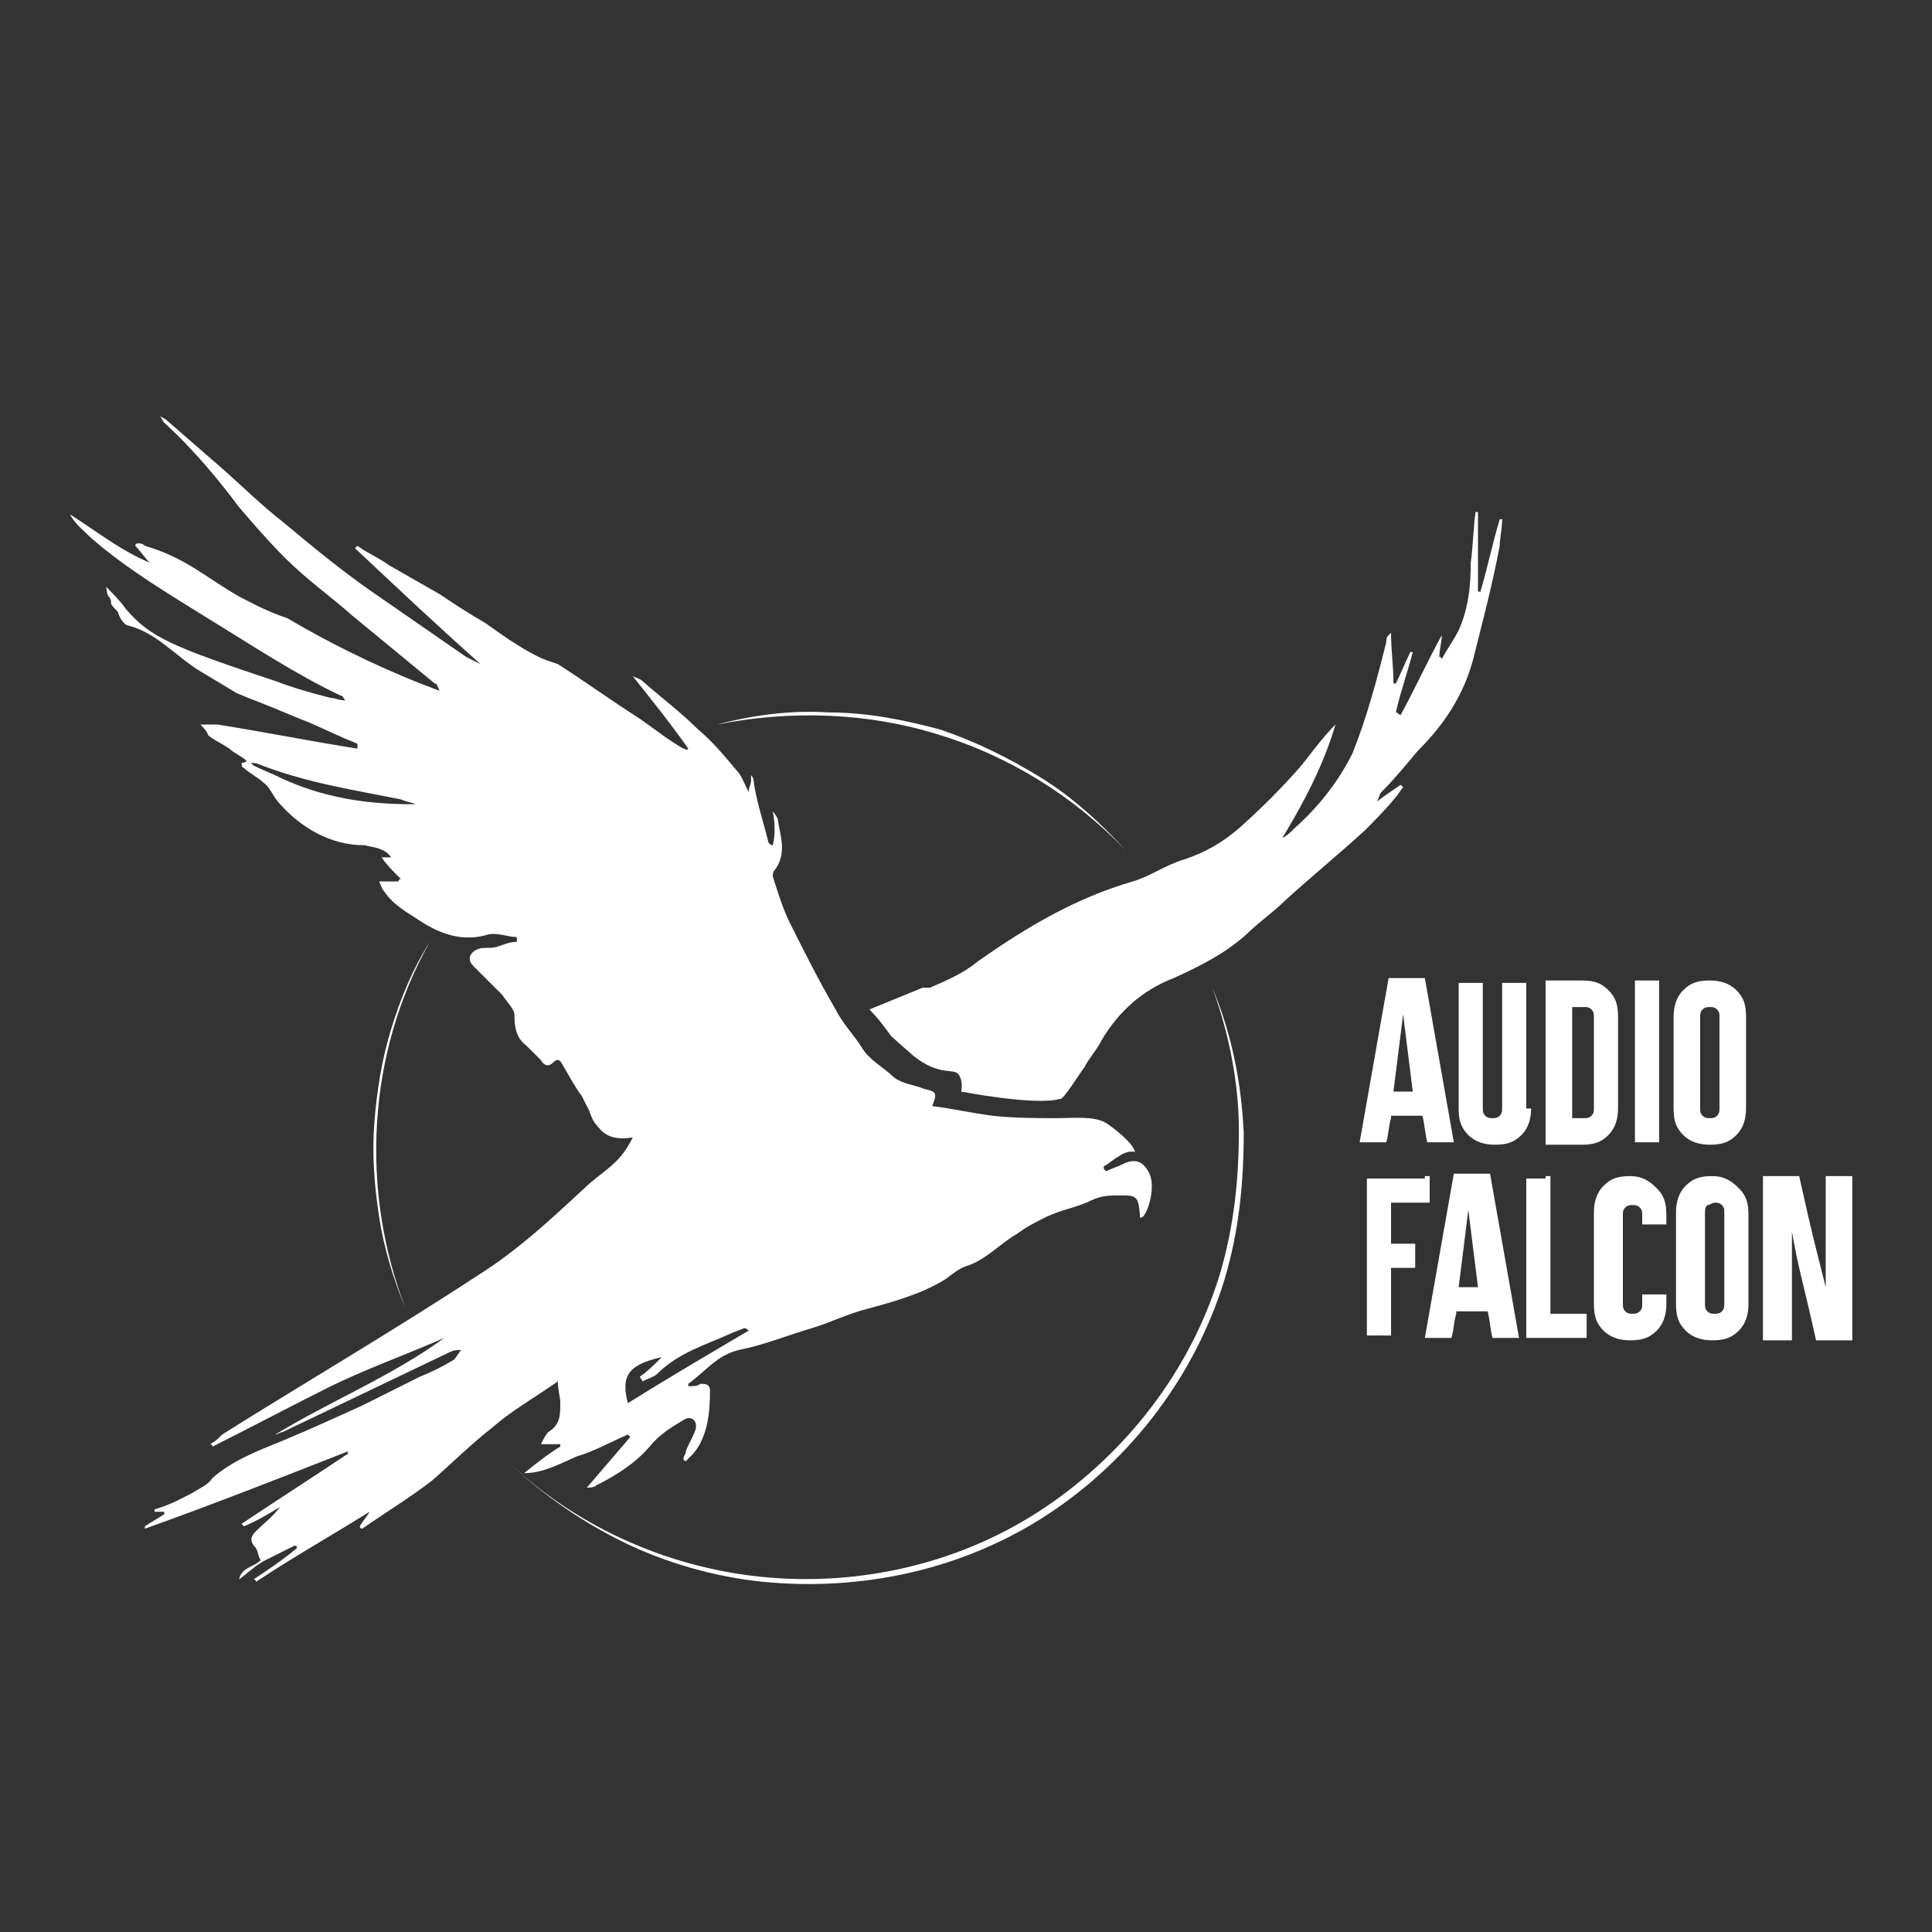 <?xml version="1.0" encoding="utf-8"?>
<!-- Generator: Adobe Illustrator 24.0.2, SVG Export Plug-In . SVG Version: 6.00 Build 0)  -->
<svg version="1.1" id="Vrstva_1" xmlns="http://www.w3.org/2000/svg" xmlns:xlink="http://www.w3.org/1999/xlink" x="0px" y="0px"
	 viewBox="0 0 80 80" style="enable-background:new 0 0 80 80;" xml:space="preserve">
<rect x="0" y="0" width="80" height="80" fill="#333333" stroke="none"/>
<style type="text/css">
	.st0{fill:#FFFFFF;}
</style>
<g>
	<g>
		<g>
			<path class="st0" d="M16.8,54.2c-0.5-1.2-0.9-2.5-1.1-3.8c-0.2-1.3-0.3-2.6-0.2-3.9c0.1-1.3,0.3-2.6,0.7-3.9
				c0.4-1.3,0.9-2.5,1.6-3.6l0,0C15.2,43.6,14.9,49.3,16.8,54.2L16.8,54.2z"/>
		</g>
		<g>
			<path class="st0" d="M50.2,40.9c0.8,1.9,1.2,3.9,1.3,6c0,2.1-0.2,4.1-0.8,6.1c-1.2,3.9-3.8,7.4-7.3,9.7
				c-3.5,2.3-7.7,3.2-11.8,2.8c-2-0.2-4.1-0.8-5.9-1.7c-1.8-0.9-3.5-2.1-5-3.6l0,0c2.9,2.9,6.8,4.7,10.9,5.1
				c4.1,0.4,8.3-0.6,11.7-2.9c3.4-2.3,6-5.7,7.2-9.6c0.6-2,0.8-4,0.8-6C51.3,44.9,50.9,42.8,50.2,40.9L50.2,40.9z"/>
		</g>
		<g>
			<path class="st0" d="M29.7,30c1.5-0.4,3.1-0.6,4.6-0.5c1.6,0,3.1,0.3,4.6,0.7c1.5,0.5,2.9,1.2,4.2,2c1.3,0.8,2.5,1.9,3.5,3l0,0
				c-2.1-2.2-4.8-3.9-7.8-4.8C35.9,29.5,32.7,29.4,29.7,30L29.7,30z"/>
		</g>
	</g>
	<g>
		<path class="st0" d="M4.4,24.3c0.1,0.1,0.6,0.6,0.8,0.9c1,1.2,2,1.6,6.2,3c0.8,0.3,1.5,0.5,2.3,0.7c0.2,0,0.3,0.1,0.6,0.1
			c-0.1-0.1-0.1-0.2-0.2-0.2c-1.9-0.9-3.7-2.1-5.5-3.2c-1.6-1-3.3-2-4.8-3.3c-0.3-0.3-0.7-0.6-0.9-1c1.1,0.7,2.1,1.5,3.3,2
			c-0.2-0.2-0.4-0.5-0.6-0.7c0,0,0-0.1,0.1-0.1c0.1,0,0.2,0,0.3,0.1c1.7,0.5,2.5,1.3,3.9,2.1c0.4,0.2,1.1,0.6,2,0.9
			c1.7,1,3.5,1.9,5.5,2.7c0.3,0.1,0.5,0.2,0.8,0.3c-0.1-0.2-0.1-0.3-0.2-0.3c-1.1-0.9-2.3-1.9-3.4-2.8c-0.9-0.8-1.9-1.5-2.8-2.4
			c-0.7-0.7-1.3-1.4-1.9-2.1c-0.9-1.2-1.9-2.4-3.1-3.5c-0.1-0.1-0.1-0.2-0.2-0.3c0.1,0.1,0.2,0.1,0.3,0.2c0.8,0.7,1.5,1.3,2.3,2
			c0.8,0.7,1.6,1.5,2.5,2.2c1.2,1,2.4,2,3.7,2.9c1.3,0.9,2.6,1.8,3.9,2.7c0.2,0.1,0.4,0.2,0.6,0.3c-1.8-1.6-3.5-3.2-5.2-4.8
			c0,0,0.1-0.1,0.1-0.1c0.4,0.3,0.9,0.5,1.3,0.8c0.7,0.4,1.4,0.8,2.1,1.2c0.6,0.4,1.2,0.8,1.9,1.2c0.7,0.5,1.4,1,2.2,1.4
			c0.2,0.1,0.5,0.2,0.8,0.3c1.1,0.7,2.2,1.5,3.3,2.2c0.6,0.4,1.2,0.9,1.9,1.3c0.1,0,0.1,0.1,0.2,0c-0.7-1-1.5-2-2.3-3
			c0.2,0.1,0.3,0.1,0.4,0.2c0.8,0.7,1.6,1.3,2.3,2c0.6,0.5,1.1,1.1,1.6,1.7c0.2,0.2,0.3,0.5,0.5,0.9c0-0.2,0.1-0.3,0.1-0.5
			c0-0.1,0-0.2,0-0.2s0.1,0.1,0.1,0.2c0.1,0.8,0.4,1.7,0.6,2.5c0,0.1,0.1,0.2,0.2,0.2c0,0,0,0,0,0s0,0,0,0c0.1-0.4,0.1-0.9,0-1.4
			c0.1,0.1,0.2,0.3,0.2,0.3c0.1,0.7,0.4,1.4-0.1,2.1c-0.1,0.1-0.1,0.2-0.1,0.3c0.2,0.6,0.4,1.3,0.7,1.9c0.6,1.2,1.2,2.4,1.9,3.6
			c0.3,0.6,0.8,1.1,1.1,1.6c0.3,0.5,0.9,0.8,1.3,1.2c0.4,0.3,0.8,0.3,1.3,0.5c0.5,0.1,0.5,0.2,0.3,0.7c0.8,0.1,1.7,0.3,2.5,0.4
			c0.9,0.1,1.8,0.1,2.7,0.1c0.6,0,1.5-0.1,2,0.2c0.3,0.2,1.1,0.8,1.2,1.2c0,0-0.3-0.1-0.7,0.2c-0.2,0.1-0.4,0.3-0.6,0.4
			c0,0.1,0,0.1,0.1,0.2c0.2-0.1,0.5-0.2,0.7-0.3c0.6-0.3,0.9,0,1.1,0.4c0.3,0.7-0.2,2-0.4,1.8c0,0,0-0.7-0.2-0.8
			c-0.1-0.1-0.3-0.1-0.6-0.1c-0.4,0-0.8,0-1.2,0.2c-0.6,0.3-1.3,0.4-1.9,0.7c-0.4,0.2-0.8,0.4-1.2,0.7c-0.7,0.4-1.2,1-2,1.3
			c-0.4,0.1-0.7,0.4-1,0.6c-1,0.6-2.1,0.9-3.2,1.2c-0.8,0.2-1.6,0.6-2.3,0.8c-1,0.3-2,0.7-3,0.9c-0.9,0.2-1.4,0.9-2.1,1.4
			c0,0,0,0.1,0,0.1c0.2,0,0.4,0,0.5-0.1c0.2,0,0.4,0,0.4,0.3c0,0.9-0.1,1.9-0.7,2.6c-0.1,0.1-0.2,0.2-0.3,0.3c0,0-0.1,0-0.1-0.1
			c0-0.1,0.1-0.2,0.1-0.3c0.1-0.3,0.3-0.6,0.4-0.9c0.1-0.4-0.2-0.6-0.5-0.4c-0.5,0.3-1,0.6-1.4,1.1c-0.6,0.7-1.4,1.2-2.2,1.6
			c-0.1,0.1-0.3,0.1-0.4,0.1c0.6-0.7,1.2-1.4,1.8-2.1c0,0-0.1-0.1-0.1-0.1c-0.7,0.3-1.4,0.7-2.1,0.9c-0.7,0.3-1.4,0.7-2.2,0.7
			c0.5-0.4,1-0.8,1.5-1.1c0,0,0-0.1,0-0.1c-0.2,0-0.4,0-0.8,0c0.1-0.2,0.2-0.4,0.3-0.5c0.5-0.3,0.5-0.7,0.5-1.2
			c0-0.3-0.1-0.5-0.1-0.9c-1,0.7-1.9,1.2-2.7,1.9c-0.9,0.7-1.7,1.5-2.5,2.2c-0.9,0.7-1.9,1.3-2.9,2c0,0-0.1,0-0.1-0.1
			c0.1-0.2,0.3-0.4,0.4-0.6c-1.6,1-3.2,1.9-4.7,2.9c0,0,0-0.1-0.1-0.1c0.6-0.4,1.2-0.8,1.8-1.3c0,0,0-0.1-0.1-0.1
			c-0.4,0.2-0.8,0.4-1.2,0.6c-0.4,0.2-0.7,0.5-1.1,0.8c0.1-0.5,0.6-0.5,0.9-0.8c-0.1-0.1-0.1-0.3-0.2-0.5c-0.3-0.3-0.2-0.5,0-0.7
			c0.3-0.3,0.7-0.6,1-1c-0.5,0.3-1,0.6-1.5,0.8c0,0-0.1-0.1-0.1-0.1c1.5-1,2.9-1.9,4.4-2.9c0,0,0,0,0-0.1c-2.8,1.1-5.6,2.2-8.4,3.2
			c0,0,0,0,0-0.1c0.3-0.2,0.5-0.3,0.8-0.5c0,0,0,0,0-0.1c-0.1,0-0.2,0-0.4,0c0,0,0,0,0-0.1C7.1,62.3,7.6,62,8,61.8
			c0.3-0.2,0.6-0.3,0.8-0.6c0.8-0.7,1.8-1.1,2.8-1.5c1.2-0.5,2.3-1,3.4-1.5c0.8-0.4,1.6-0.8,2.4-1.2c0.5-0.2,0.9-0.4,1.4-0.7
			c0.1-0.1,0.2-0.3,0.3-0.4c-0.2,0-0.3,0-0.5,0.1c-2.3,1.1-4.6,2.2-6.9,3.3c-0.1,0-0.2,0.1-0.3,0.1c2.3-1.4,4.8-2.4,7-4
			c-1.6,0.7-3.3,1.3-4.9,2.1c-1.6,0.8-3.1,1.6-4.7,2.4c0,0,0-0.1-0.1-0.1c0.2-0.1,0.3-0.2,0.5-0.4c3.5-2.2,7.1-4.3,10.6-6.6
			c1.6-1,3-2.3,4.4-3.6c0.4-0.4,0.9-0.7,1.3-1.1c0.3-0.3,0.5-0.6,0.7-1c-0.6,0.1-1.1,0-1.4-0.4c-0.2-0.2-0.3-0.4-0.4-0.7
			c-0.1-0.2-0.2-0.4-0.3-0.6c-0.3-0.4-0.5-0.8-0.8-1.3c-0.1-0.2-0.2-0.3-0.4-0.1c-0.2,0.2-0.4,0.1-0.5-0.1c-0.2-0.2-0.4-0.4-0.6-0.6
			c-0.4-0.3-0.5-0.7-0.5-1.3c0-0.2-0.3-0.5-0.5-0.8c-0.4-0.4-0.8-0.8-1.2-1.2c-0.3-0.3-0.1-0.6,0.2-0.7c0.2-0.1,0.5,0,0.8-0.1
			c0.3-0.1,0.5-0.2,0.8-0.2c0-0.1,0-0.1,0-0.2c-0.4,0-0.8-0.2-1.2-0.1c-1,0.3-1.9,0-2.7-0.5c-0.6-0.4-1.2-0.7-1.6-1.3
			c-0.1-0.1-0.1-0.2-0.2-0.4c0.3,0,0.5,0,0.8,0c0,0,0-0.1,0.1-0.1c-0.3-0.3-0.6-0.6-0.8-0.9c0.1,0,0.2,0,0.4,0
			c-0.3-0.4-0.7-0.4-1.1-0.5c-1.4,0-2.6-0.7-3.5-1.7c-0.3-0.3-0.4-0.7-0.7-0.9c-0.2-0.2-0.6-0.4-0.8-0.6c-0.1,0-0.1-0.2-0.1-0.2
			c0.1,0,0.2-0.1,0.3-0.1c0.1,0.1,0.2,0.2,0.2,0.2c0.4,0.2,0.7,0.3,1.1,0.5c1.7,0.8,3.5,1.1,5.4,1.1c0.1,0,0.1,0,0.2,0
			c-0.2-0.1-0.4-0.1-0.6-0.2c-2-0.4-4-0.7-6-1.5c-0.1,0-0.3,0-0.4-0.1c-0.2-0.2-0.5-0.3-0.7-0.5c-0.3-0.2-0.9-0.5-0.9-0.6
			s-0.3-0.4-0.3-0.4s0.7,0,0.7,0c1.9,0.3,3.9,0.7,5.8,1c0-0.1,0-0.1,0-0.2c-0.2-0.1-0.5-0.2-0.7-0.3c-0.9-0.4-1.3-0.6-1.6-0.7
			c-1.9-0.8-2-0.8-2.7-1.1c0,0-0.5-0.3-1.5-0.9c-1-0.6-1.8-1.6-3-1.9c-0.1,0-0.3-0.2-0.4-0.5c0-0.1-0.2-0.2-0.3-0.4
			c0-0.1,0-0.2-0.1-0.3C4.4,24.6,4.4,24.2,4.4,24.3z M31,55.1C30.9,55,30.9,55,30.8,55c-0.2,0.1-0.3,0.1-0.5,0.2
			c-1.1,0.5-2.2,0.8-3.1,1.7c-0.1,0.1-0.4,0.2-0.6,0.3c0-0.1-0.1-0.1-0.1-0.2c0.3-0.2,0.6-0.5,0.9-0.8C26,56.5,25.7,57,26,58.1
			C27.6,57.1,29.3,56.1,31,55.1z"/>
		<path class="st0" d="M38.2,40.9C38.2,40.9,38.1,40.9,38.2,40.9c0.1,0,0.2,0,0.3,0c0.7-0.3,1.4-0.6,2-1.1c2-1.4,4-2.6,6.4-3.3
			c0.7-0.2,1.4-0.7,2.1-0.9c0.9-0.3,1.6-0.7,2.3-1.3c0.9-0.8,1.7-1.6,2.5-2.5c0.5-0.6,0.9-1.2,1.5-1.8c-0.5,1.7-1.3,3.2-2.2,4.7
			c0.2-0.1,0.3-0.2,0.5-0.4c1-0.9,1.8-1.9,2.4-3.1c0.6-1.5,1-3,1.4-4.6c0-0.1,0-0.2,0.1-0.3c0,0,0,0,0.1-0.1c0,0.7,0.1,1.4,0.1,2.1
			c0,0,0,0,0.1,0c0.2-0.4,0.4-0.9,0.6-1.3c0,0,0.1,0,0.1,0c-0.2,0.8-0.5,1.6-0.7,2.5c0.1,0,0.1,0.1,0.2,0.1c0.6-1.1,1.1-2.2,1.7-3.3
			c0,0.3-0.1,0.6-0.1,0.9c0,0,0.1,0,0.1,0.1c0.2-0.4,0.5-0.8,0.7-1.2c0.4-0.9,0.5-1.8,0.5-2.8c0.1-0.7,0.1-1.4,0.2-2.1
			c0,0,0.1,0,0.1,0c0,1.1,0,2.2,0,3.3c0,0,0.1,0,0.1,0c0.3-1,0.5-2,0.8-3c0,0,0.1,0,0.1,0c0,0.4-0.1,0.8-0.1,1.1
			c-0.3,1.6-0.7,3.1-1.1,4.7c-0.4,1.5-1.2,2.7-2.3,3.8c-0.5,0.6-1,1.2-1.5,1.7c-0.1,0.1-0.1,0.3-0.2,0.4c0.4-0.3,0.7-0.5,1-0.7
			c0,0,0.1,0.1,0.1,0.1c-0.1,0.1-0.2,0.3-0.3,0.4c-0.4,0.5-0.9,1-1.3,1.4c-1.1,1-2.2,1.9-3.3,2.9c-0.5,0.5-1.1,0.9-1.6,1.4
			c-0.9,0.8-1.9,1.3-3,1.8c-1.3,0.5-2.3,1.4-3,2.6c-0.2,0.4-0.5,0.7-0.7,1.1c-0.1,0.1-0.9,1.4-1,1.3c-1,0.3-4.1-0.3-4.1-0.3
			s0.1-0.4-0.1-0.7c-0.2-0.3-0.8,0.1-1.9-0.8c0,0-0.8-0.7-0.9-0.8c-0.3-0.4-0.5-0.7-0.9-1.1"/>
	</g>
	<g>
		<path class="st0" d="M57.6,46.3c-0.1,0.3-0.1,0.7-0.2,1h-1.1l1.2-6.8h1.5l1.2,6.8h-1.1c-0.1-0.4-0.1-0.7-0.2-1.1H57.6z M58.1,42
			l-0.4,3.2h0.8L58.1,42z"/>
		<path class="st0" d="M63.4,45.9c0,0.4-0.1,0.8-0.4,1.1c-0.3,0.3-0.6,0.4-1.1,0.4c-0.4,0-0.8-0.1-1.1-0.4c-0.3-0.3-0.4-0.6-0.4-1.1
			v-5v-0.2h0.2h0.6h0.2v0.2v5c0,0.1,0,0.2,0.1,0.3c0.1,0.1,0.2,0.1,0.3,0.1c0.1,0,0.2,0,0.3-0.1s0.1-0.2,0.1-0.3v-5v-0.2h0.2h0.6
			h0.2v0.2V45.9z"/>
		<path class="st0" d="M66.6,41c0.3,0.3,0.4,0.6,0.4,1.1v3.8c0,0.4-0.1,0.8-0.4,1.1s-0.6,0.4-1.1,0.4h-1.3H64v-0.2v-1.3v-3.8v-1.3
			v-0.2h0.2h1.3C66,40.6,66.3,40.7,66.6,41z M65.1,41.7v0.4v3.8v0.4h0.5c0.1,0,0.2,0,0.3-0.1S66,46,66,45.9v-3.8
			c0-0.1,0-0.2-0.1-0.3c-0.1-0.1-0.2-0.1-0.3-0.1H65.1z"/>
		<path class="st0" d="M68.5,40.6h0.2v0.2v6.3v0.2h-0.2h-0.6h-0.2v-0.2v-6.3v-0.2h0.2H68.5z"/>
		<path class="st0" d="M71.9,41c0.3,0.3,0.4,0.6,0.4,1.1v3.8c0,0.4-0.1,0.8-0.4,1.1c-0.3,0.3-0.6,0.4-1.1,0.4
			c-0.4,0-0.8-0.1-1.1-0.4c-0.3-0.3-0.4-0.6-0.4-1.1v-3.8c0-0.4,0.1-0.8,0.4-1.1c0.3-0.3,0.6-0.4,1.1-0.4
			C71.2,40.6,71.6,40.7,71.9,41z M70.5,41.8c-0.1,0.1-0.1,0.2-0.1,0.3v3.8c0,0.1,0,0.2,0.1,0.3c0.1,0.1,0.2,0.1,0.3,0.1
			c0.1,0,0.2,0,0.3-0.1c0.1-0.1,0.1-0.2,0.1-0.3v-3.8c0-0.1,0-0.2-0.1-0.3s-0.2-0.1-0.3-0.1C70.7,41.7,70.6,41.7,70.5,41.8z"/>
		<path class="st0" d="M59,48.7h0.2V49v0.6v0.2H59h-1.4v1.7h0.8h0.2v0.2v0.6v0.2h-0.2h-0.8v2.6v0.2h-0.2h-0.6h-0.2v-0.2V49v-0.2h0.2
			H59z"/>
		<path class="st0" d="M60.3,54.4c-0.1,0.3-0.1,0.7-0.2,1h-1.1l1.2-6.8h1.5l1.2,6.8h-1.1c-0.1-0.4-0.1-0.7-0.2-1.1H60.3z M60.8,50.1
			l-0.4,3.2h0.8L60.8,50.1z"/>
		<path class="st0" d="M64,48.7h0.2V49v5.4h1.3h0.2v0.2v0.6v0.2h-0.2h-2.1h-0.2v-0.2V49v-0.2h0.2H64z"/>
		<path class="st0" d="M68.6,49.2c0.3,0.3,0.4,0.6,0.4,1.1v0.2v0.2h-0.2h-0.6h-0.2v-0.2v-0.2c0-0.1,0-0.2-0.1-0.3
			c-0.1-0.1-0.2-0.1-0.3-0.1s-0.2,0-0.3,0.1s-0.1,0.2-0.1,0.3V54c0,0.1,0,0.2,0.1,0.3c0.1,0.1,0.2,0.1,0.3,0.1s0.2,0,0.3-0.1
			s0.1-0.2,0.1-0.3v-0.2v-0.2h0.2h0.6h0.2v0.2V54c0,0.4-0.1,0.8-0.4,1.1s-0.6,0.4-1.1,0.4c-0.4,0-0.8-0.1-1.1-0.4
			c-0.3-0.3-0.4-0.6-0.4-1.1v-3.8c0-0.4,0.1-0.8,0.4-1.1c0.3-0.3,0.6-0.4,1.1-0.4C68,48.7,68.3,48.9,68.6,49.2z"/>
		<path class="st0" d="M72,49.2c0.3,0.3,0.4,0.6,0.4,1.1V54c0,0.4-0.1,0.8-0.4,1.1c-0.3,0.3-0.6,0.4-1.1,0.4c-0.4,0-0.8-0.1-1.1-0.4
			c-0.3-0.3-0.4-0.6-0.4-1.1v-3.8c0-0.4,0.1-0.8,0.4-1.1c0.3-0.3,0.6-0.4,1.1-0.4C71.4,48.7,71.7,48.9,72,49.2z M70.7,49.9
			c-0.1,0.1-0.1,0.2-0.1,0.3V54c0,0.1,0,0.2,0.1,0.3c0.1,0.1,0.2,0.1,0.3,0.1c0.1,0,0.2,0,0.3-0.1c0.1-0.1,0.1-0.2,0.1-0.3v-3.8
			c0-0.1,0-0.2-0.1-0.3s-0.2-0.1-0.3-0.1C70.9,49.8,70.8,49.9,70.7,49.9z"/>
		<path class="st0" d="M73,48.7h1.5c0.6,2.7,0.6,2.6,1.1,4.6c0-1,0-3.6,0-4.6h1.1v6.8h-1.5c-0.6-2.7-0.7-2.8-1-4.5v4.5H73V48.7z"/>
	</g>
</g>
<g>
</g>
<g>
</g>
<g>
</g>
<g>
</g>
<g>
</g>
<g>
</g>
<g>
</g>
<g>
</g>
<g>
</g>
<g>
</g>
<g>
</g>
<g>
</g>
<g>
</g>
<g>
</g>
<g>
</g>
</svg>
